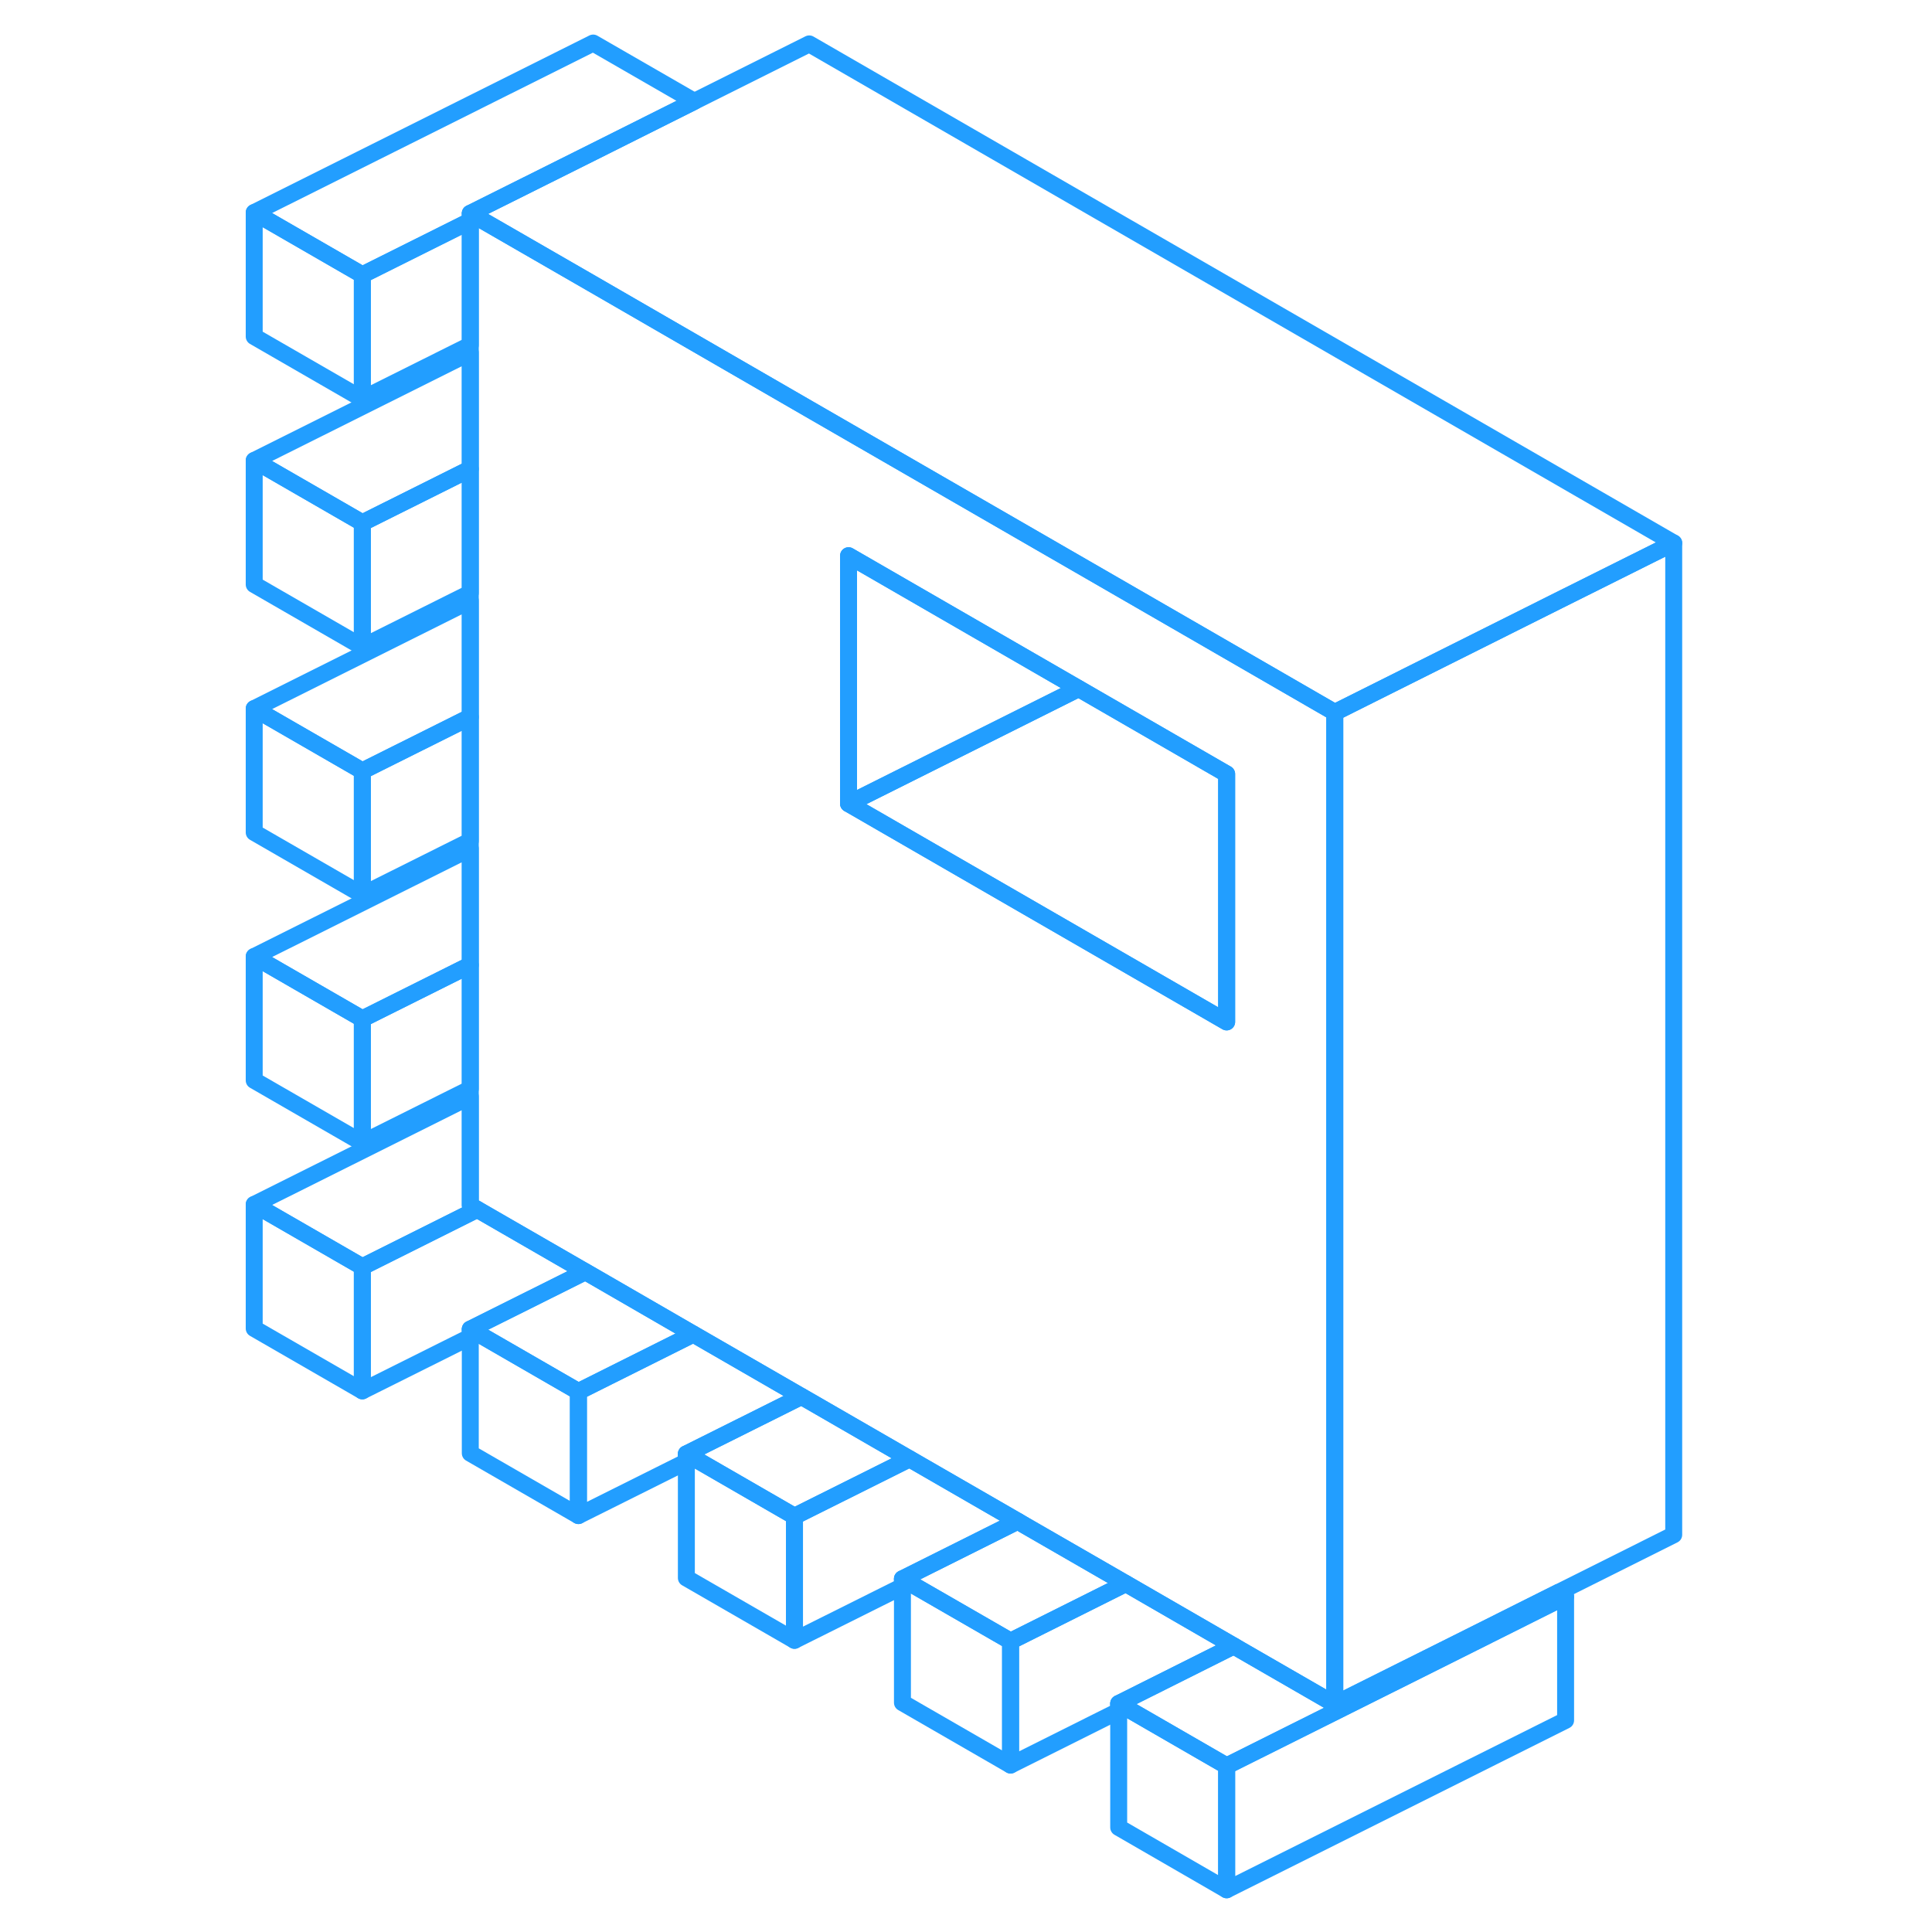 <svg width="48" height="48" viewBox="0 0 88 114" fill="none" xmlns="http://www.w3.org/2000/svg" stroke-width="1px" stroke-linecap="round" stroke-linejoin="round"><path d="M2 12.54V19.86L8.38 23.54V16.22L2 12.54ZM2 71.07V78.39L8.38 82.07V74.75L2 71.07ZM2 56.44V63.75L8.38 67.43V60.12L2 56.44ZM2 41.81V49.12L8.38 52.8V45.49L2 41.81ZM2 27.17V34.49L8.38 38.17V30.85L2 27.17Z" stroke="#229EFF" stroke-linejoin="round"/><path d="M79.38 94.2L73.01 97.39L59.38 104.2L53.42 100.76L53.01 100.52L59.8 97.12L60.21 97.36L65.76 100.56L73.01 96.94L78.96 93.96L79.38 94.2Z" stroke="#229EFF" stroke-linejoin="round"/><path d="M79.38 94.2V101.51L59.38 111.51V104.2L73.01 97.39L79.38 94.2Z" stroke="#229EFF" stroke-linejoin="round"/><path d="M27.97 5.98L22 8.97L14.75 12.59V13.04L8.38 16.22L2 12.54L22 2.54L27.97 5.98Z" stroke="#229EFF" stroke-linejoin="round"/><path d="M57.07 37.02L34.75 24.14L21.96 16.75L15.16 12.83L14.75 12.59V71.12L15.16 71.36L21.54 75.04L21.96 75.28L27.91 78.72L34.29 82.4L34.71 82.64L40.67 86.08L47.05 89.76L47.46 90L53.43 93.44L59.8 97.12L60.21 97.36L65.76 100.56V42.04L57.07 37.02ZM59.38 60.3L37.07 47.42V32.79L50.65 40.63L59.38 45.67V60.3Z" stroke="#229EFF" stroke-linejoin="round"/><path d="M59.38 45.67V60.3L37.07 47.42L50.65 40.63L59.38 45.67Z" stroke="#229EFF" stroke-linejoin="round"/><path d="M50.65 40.63L37.07 47.42V32.79L50.65 40.63Z" stroke="#229EFF" stroke-linejoin="round"/><path d="M85.76 32.04L78.97 35.43L65.76 42.04L57.07 37.02L34.75 24.14L21.96 16.75L15.16 12.83L14.75 12.59L22 8.97L27.97 5.98L34.75 2.59L85.76 32.04Z" stroke="#229EFF" stroke-linejoin="round"/><path d="M14.75 13.04V20.36L8.38 23.54V16.22L14.75 13.04Z" stroke="#229EFF" stroke-linejoin="round"/><path d="M14.75 20.8V27.67L8.38 30.85L2 27.17L14.75 20.8Z" stroke="#229EFF" stroke-linejoin="round"/><path d="M14.75 27.67V34.99L8.38 38.17V30.85L14.75 27.67Z" stroke="#229EFF" stroke-linejoin="round"/><path d="M14.75 35.44V42.31L8.38 45.49L2 41.81L14.75 35.44Z" stroke="#229EFF" stroke-linejoin="round"/><path d="M14.75 42.31V49.62L8.38 52.8V45.49L14.75 42.31Z" stroke="#229EFF" stroke-linejoin="round"/><path d="M14.75 50.07V56.94L8.38 60.12L2 56.44L14.75 50.07Z" stroke="#229EFF" stroke-linejoin="round"/><path d="M14.75 56.94V64.25L8.38 67.43V60.12L14.75 56.94Z" stroke="#229EFF" stroke-linejoin="round"/><path d="M15.16 71.36L8.38 74.75L2 71.07L14.75 64.7V71.12L15.16 71.36Z" stroke="#229EFF" stroke-linejoin="round"/><path d="M21.54 75.04L14.75 78.43V78.89L8.38 82.07V74.75L15.16 71.36L21.54 75.04Z" stroke="#229EFF" stroke-linejoin="round"/><path d="M21.13 82.11V89.43L14.75 85.75V78.43L15.17 78.67L21.13 82.11Z" stroke="#229EFF" stroke-linejoin="round"/><path d="M59.38 104.2V111.51L53.01 107.83V100.52L53.42 100.76L59.38 104.2Z" stroke="#229EFF" stroke-linejoin="round"/><path d="M59.8 97.12L53.01 100.52V100.96L46.63 104.15V96.84L53.43 93.44L59.8 97.12Z" stroke="#229EFF" stroke-linejoin="round"/><path d="M53.43 93.44L46.63 96.84L40.66 93.4L40.25 93.16L47.05 89.76L47.46 90L53.43 93.44Z" stroke="#229EFF" stroke-linejoin="round"/><path d="M46.63 96.84V104.15L40.25 100.47V93.16L40.66 93.4L46.63 96.84Z" stroke="#229EFF" stroke-linejoin="round"/><path d="M47.05 89.76L40.25 93.16V93.61L33.88 96.79V89.47L40.67 86.08L47.05 89.76Z" stroke="#229EFF" stroke-linejoin="round"/><path d="M40.67 86.08L33.88 89.47L27.92 86.03L27.5 85.79L34.29 82.4L34.71 82.64L40.67 86.08Z" stroke="#229EFF" stroke-linejoin="round"/><path d="M33.88 89.47V96.79L27.5 93.11V85.79L27.92 86.03L33.88 89.47Z" stroke="#229EFF" stroke-linejoin="round"/><path d="M34.29 82.4L27.5 85.79V86.25L21.13 89.43V82.11L27.91 78.72L34.29 82.4Z" stroke="#229EFF" stroke-linejoin="round"/><path d="M27.91 78.72L21.13 82.11L15.17 78.67L14.75 78.43L21.54 75.04L21.96 75.28L27.91 78.72Z" stroke="#229EFF" stroke-linejoin="round"/><path d="M85.76 32.04V90.56L78.96 93.96L73.01 96.94L65.76 100.56V42.04L78.97 35.43L85.76 32.04Z" stroke="#229EFF" stroke-linejoin="round"/></svg>